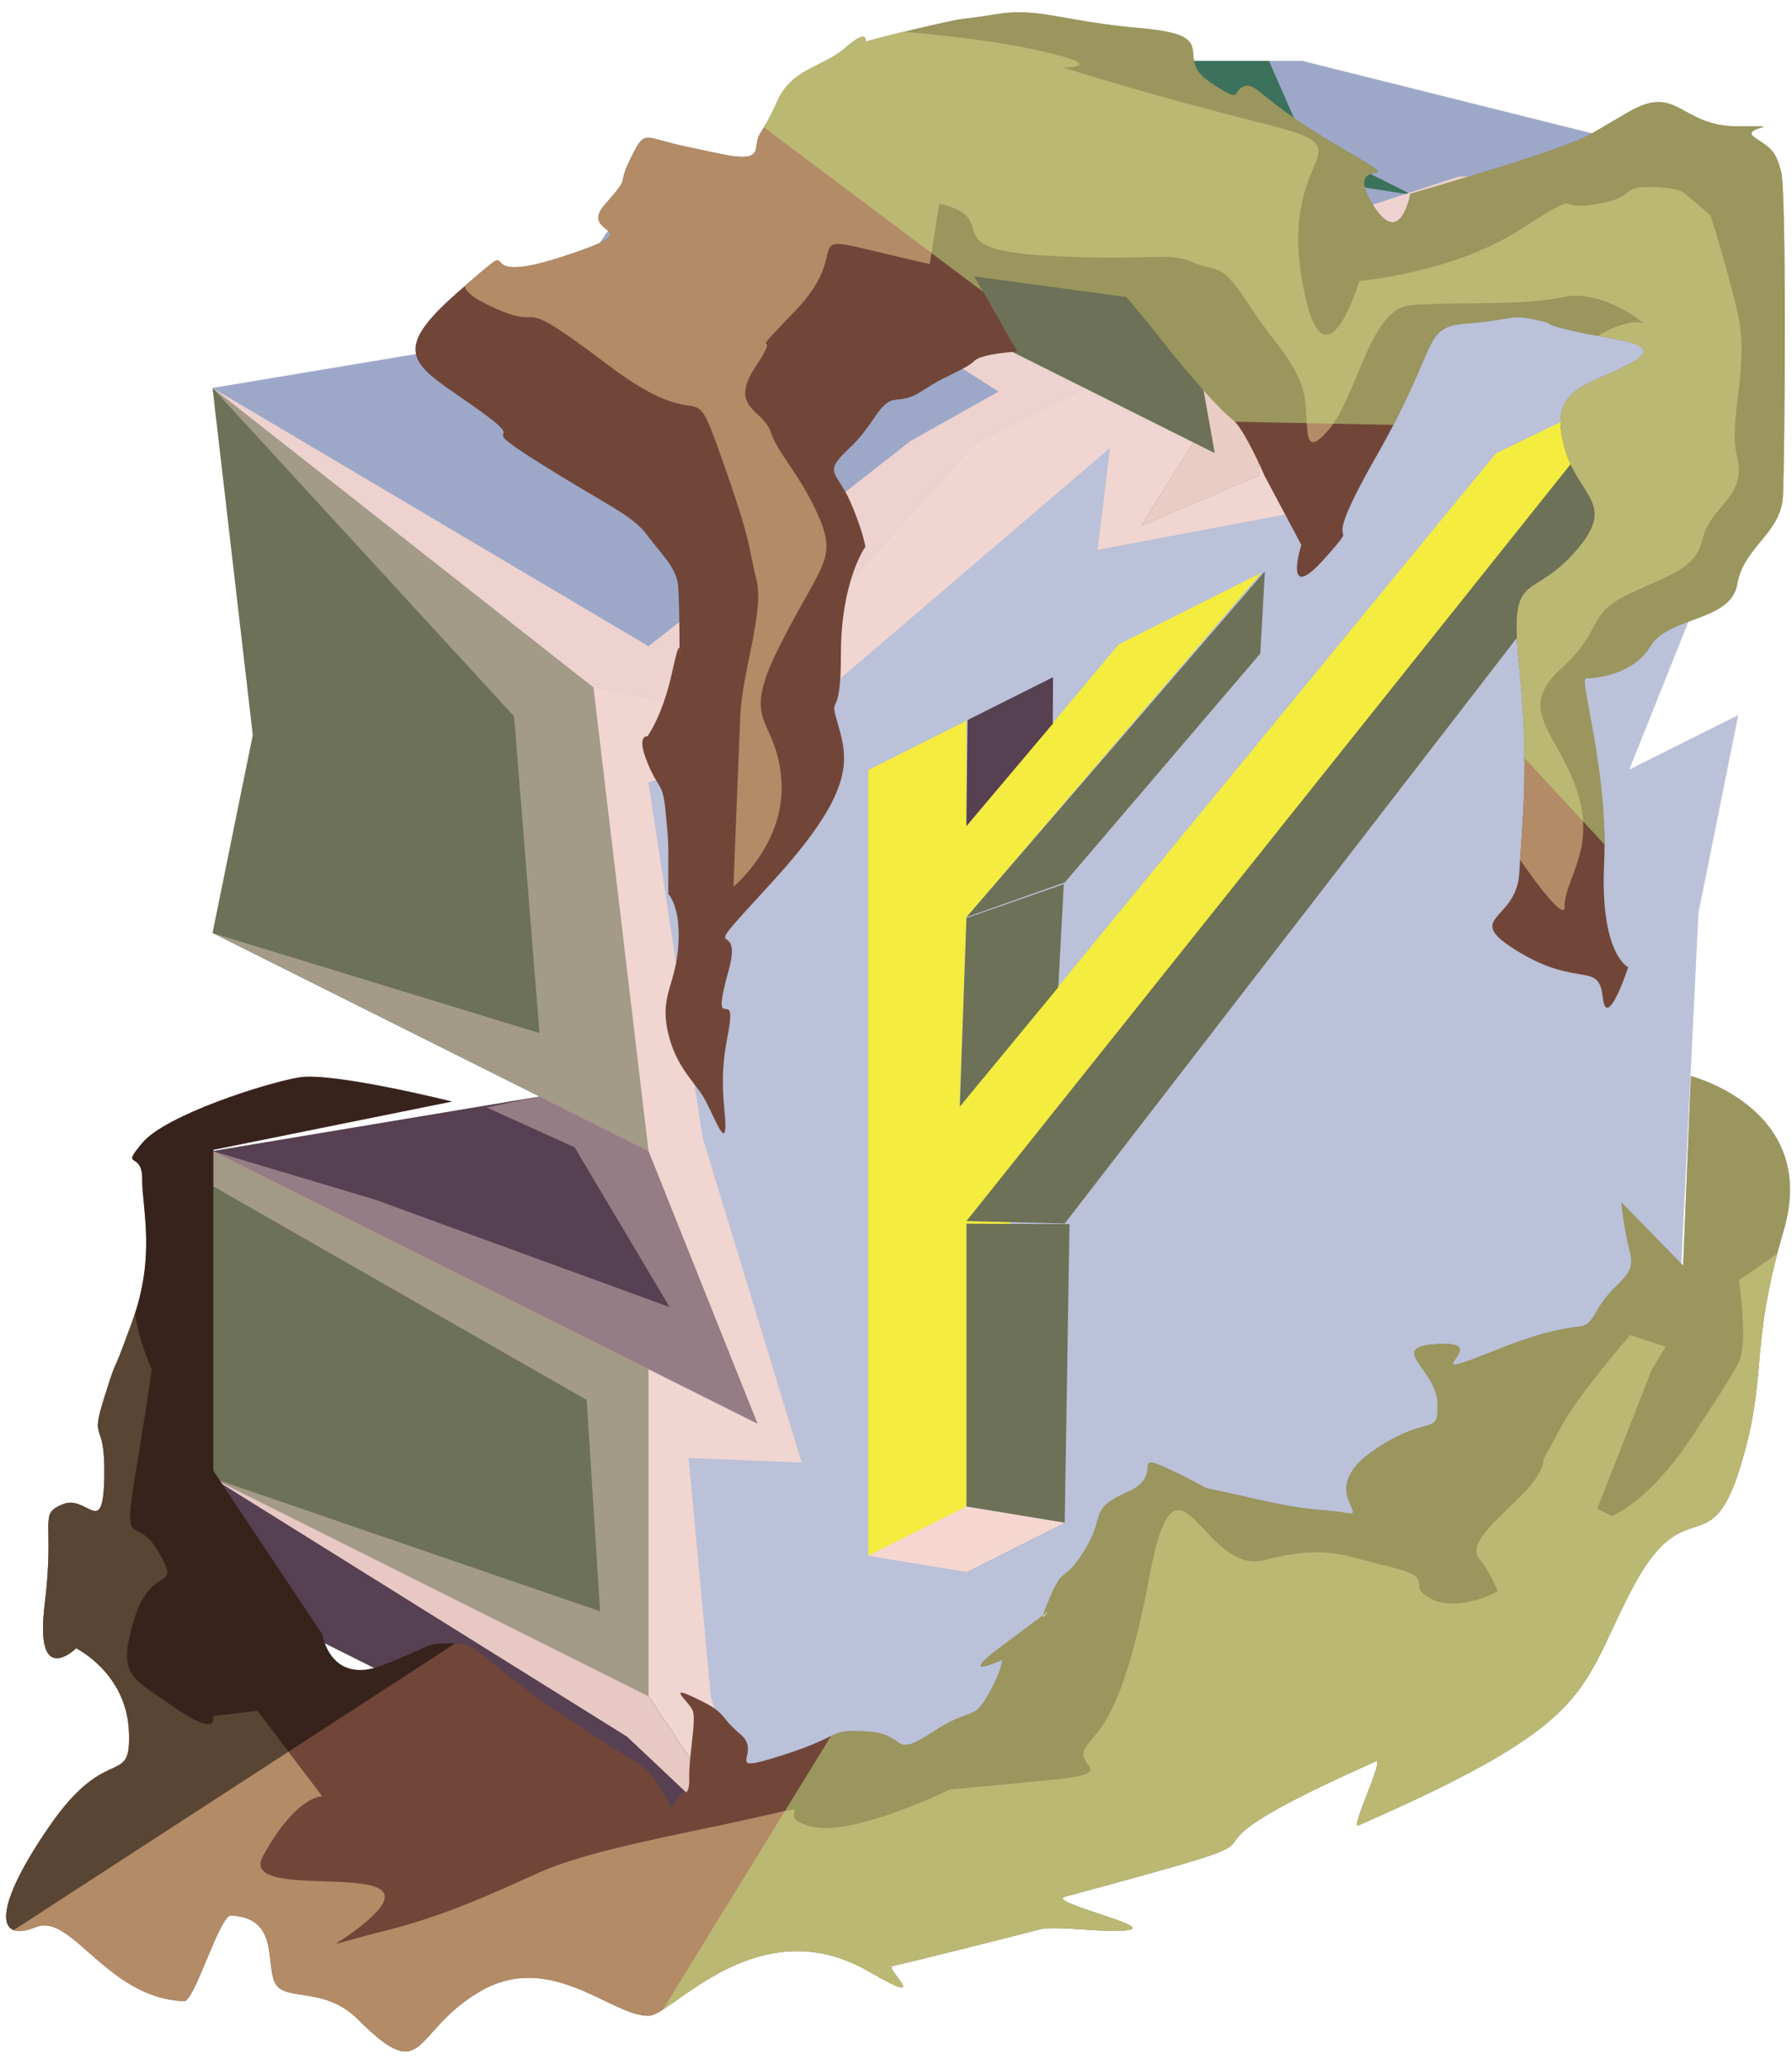 <?xml version="1.0" encoding="UTF-8" standalone="no"?><!DOCTYPE svg PUBLIC "-//W3C//DTD SVG 1.1//EN" "http://www.w3.org/Graphics/SVG/1.1/DTD/svg11.dtd"><svg width="100%" height="100%" viewBox="0 0 84 97" version="1.1" xmlns="http://www.w3.org/2000/svg" xmlns:xlink="http://www.w3.org/1999/xlink" xml:space="preserve" xmlns:serif="http://www.serif.com/" style="fill-rule:evenodd;clip-rule:evenodd;stroke-linejoin:round;stroke-miterlimit:1.414;"><g id="F_Runestone_mossy_2"><g id="F_Runestone_grass_runes_2"><g id="F_Runestone_runes_2"><g><g><path d="M61.047,2.854l20.435,5.109l-20.435,5.108l-20.434,-10.217l20.434,0Z" style="fill:#9da8c9;"/><clipPath id="_clip1"><path d="M61.047,2.854l20.435,5.109l-20.435,5.108l-20.434,-10.217l20.434,0Z"/></clipPath><g clip-path="url(#_clip1)"><path d="M81.555,73.002l-8.122,-11.264l8.122,-14.278l-8.689,5.872l-1.528,-10.981l-5.108,-2.554l1.599,5.908l0.901,8.167l-7.609,3.805l-1.669,-4.274l-3.439,5.297l0,6.64l8.106,-1.056l7.219,6.731l-10.217,12.204l-15.325,-2.554l-10.217,-5.108l-1.553,5.884l1.553,-0.776l7.89,3.945l-38.542,1.164l0,-20.434l18.659,5.996l-18.659,-16.214l0,-15.325l7.232,8.724l10.172,-7.209l-14.219,-18.433l9.123,-17.797l3.018,13.211l5.109,6.178l10.217,-3.292l0,-6.925l-2.676,6.447l-7.541,-1.338l10.217,-11.653l6.839,-10.47l13.595,10.277l10.217,1.629l-5.109,-2.555l-3.673,-8.38l24.107,5.843l-5.108,10.2l3.652,3.283l-6.602,15.676l11.808,-2.954l3.085,-40.685l-80.272,5.841l-16.808,107.385l98.739,-15.334l-8.494,-14.464Z" style="fill:#135c2e;fill-opacity:0.7;"/><path d="M81.482,7.963l-18.482,6.9l-1.279,3.654l-0.674,5.442l-9.595,1.807l0.58,-4.774l-16.527,14.129l-5.109,1.548l2.54,16.645l4.645,15.226l-5.302,-0.216l1.044,11.183l2.182,7.638l-6.118,-5.767l-19.425,-12.113l18.167,6.242l-0.629,-9.902l-17.538,-10.033l0,-1.632l7.619,2.277l13.806,5.033l-4.451,-7.484l-4.129,-1.871l2.481,-0.51l-15.326,-7.662l15.326,4.688l-1.191,-14.839l-14.135,-15.392l20.434,12.102l12.282,-9.613l4.129,-2.322l-16.411,-10.384l26.547,13.273l-1.004,-5.61l0.61,-2.118l-15.936,-10.654l20.434,7.815l7.308,-2.387l13.127,-0.319Z" style="fill:#f6d7d0;fill-opacity:0.9;"/></g><path d="M30.396,7.963l-5.108,7.663l-15.326,2.554l17.853,14.035l6.389,1.254l11.518,-12.735l5.108,-2.554l-20.434,-10.217" style="fill:#9da8c9;"/><clipPath id="_clip2"><path d="M30.396,7.963l-5.108,7.663l-15.326,2.554l17.853,14.035l6.389,1.254l11.518,-12.735l5.108,-2.554l-20.434,-10.217"/></clipPath><g clip-path="url(#_clip2)"><path d="M81.482,7.963l-18.482,6.9l-1.279,3.654l-0.674,5.442l-9.595,1.807l0.58,-4.774l-16.527,14.129l-5.109,1.548l2.54,16.645l4.645,15.226l-5.302,-0.216l1.044,11.183l2.182,7.638l-6.118,-5.767l-19.425,-12.113l18.167,6.242l-0.629,-9.902l-17.538,-10.033l0,-1.632l7.619,2.277l13.806,5.033l-4.451,-7.484l-4.129,-1.871l2.481,-0.51l-15.326,-7.662l15.326,4.688l-1.191,-14.839l-14.135,-15.392l20.434,12.102l12.282,-9.613l4.129,-2.322l-16.411,-10.384l26.547,13.273l-1.004,-5.61l0.61,-2.118l-15.936,-10.654l20.434,7.815l7.308,-2.387l13.127,-0.319Z" style="fill:#f6d7d0;fill-opacity:0.9;"/></g><path d="M81.482,7.963l-20.435,5.108l-5.108,7.663l-5.109,-2.554l-5.108,2.554l-11.468,12.687l-6.441,-1.207l2.583,21.726l5.109,12.771l-5.109,-2.554l0,15.325l5.109,7.663l15.325,-7.663l0,-5.108l5.109,-2.555l5.108,2.555l17.456,-8.728l1.11,-22.858l1.869,-9.282l-5.109,2.554l5.109,-12.772l0,-15.325Z" style="fill:#bac1d8;"/><clipPath id="_clip3"><path d="M81.482,7.963l-20.435,5.108l-5.108,7.663l-5.109,-2.554l-5.108,2.554l-11.468,12.687l-6.441,-1.207l2.583,21.726l5.109,12.771l-5.109,-2.554l0,15.325l5.109,7.663l15.325,-7.663l0,-5.108l5.109,-2.555l5.108,2.555l17.456,-8.728l1.11,-22.858l1.869,-9.282l-5.109,2.554l5.109,-12.772l0,-15.325Z"/></clipPath><g clip-path="url(#_clip3)"><path d="M81.482,7.963l-18.482,6.9l-1.279,3.654l-0.674,5.442l-9.595,1.807l0.58,-4.774l-16.527,14.129l-5.109,1.548l2.54,16.645l4.645,15.226l-5.302,-0.216l1.044,11.183l2.182,7.638l-6.118,-5.767l-19.425,-12.113l18.167,6.242l-0.629,-9.902l-17.538,-10.033l0,-1.632l7.619,2.277l13.806,5.033l-4.451,-7.484l-4.129,-1.871l2.481,-0.51l-15.326,-7.662l15.326,4.688l-1.191,-14.839l-14.135,-15.392l20.434,12.102l12.282,-9.613l4.129,-2.322l-16.411,-10.384l26.547,13.273l-1.004,-5.61l0.61,-2.118l-15.936,-10.654l20.434,7.815l7.308,-2.387l13.127,-0.319Z" style="fill:#f6d7d0;fill-opacity:0.9;"/></g><path d="M9.962,18.18l17.853,14.035l2.581,21.725l-20.434,-10.217l1.887,-9.274l-1.887,-16.269Z" style="fill:#6c7157;"/><clipPath id="_clip4"><path d="M9.962,18.18l17.853,14.035l2.581,21.725l-20.434,-10.217l1.887,-9.274l-1.887,-16.269Z"/></clipPath><g clip-path="url(#_clip4)"><path d="M81.482,7.963l-18.482,6.9l-1.279,3.654l-0.674,5.442l-9.595,1.807l0.58,-4.774l-16.527,14.129l-5.109,1.548l2.54,16.645l4.645,15.226l-5.302,-0.216l1.044,11.183l2.182,7.638l-6.118,-5.767l-19.425,-12.113l18.167,6.242l-0.629,-9.902l-17.538,-10.033l0,-1.632l7.619,2.277l13.806,5.033l-4.451,-7.484l-4.129,-1.871l2.481,-0.51l-15.326,-7.662l15.326,4.688l-1.191,-14.839l-14.135,-15.392l20.434,12.102l12.282,-9.613l4.129,-2.322l-16.411,-10.384l26.547,13.273l-1.004,-5.61l0.61,-2.118l-15.936,-10.654l20.434,7.815l7.308,-2.387l13.127,-0.319Z" style="fill:#f6d7d0;fill-opacity:0.4;"/></g><path d="M35.505,87.145l-20.434,-10.217l-5.109,-7.663l0,-15.325l20.434,10.217l0,15.325l5.109,7.663Z" style="fill:#6c7157;"/><clipPath id="_clip5"><path d="M35.505,87.145l-20.434,-10.217l-5.109,-7.663l0,-15.325l20.434,10.217l0,15.325l5.109,7.663Z"/></clipPath><g clip-path="url(#_clip5)"><path d="M81.482,7.963l-18.482,6.9l-1.279,3.654l-0.674,5.442l-9.595,1.807l0.58,-4.774l-16.527,14.129l-5.109,1.548l2.54,16.645l4.645,15.226l-5.302,-0.216l1.044,11.183l2.182,7.638l-6.118,-5.767l-19.425,-12.113l18.167,6.242l-0.629,-9.902l-17.538,-10.033l0,-1.632l7.619,2.277l13.806,5.033l-4.451,-7.484l-4.129,-1.871l2.481,-0.51l-15.326,-7.662l15.326,4.688l-1.191,-14.839l-14.135,-15.392l20.434,12.102l12.282,-9.613l4.129,-2.322l-16.411,-10.384l26.547,13.273l-1.004,-5.61l0.61,-2.118l-15.936,-10.654l20.434,7.815l7.308,-2.387l13.127,-0.319Z" style="fill:#f6d7d0;fill-opacity:0.4;"/></g><path d="M9.962,43.723l15.326,7.662l-15.326,2.555l25.543,12.771l-5.109,-12.771l-20.434,-10.217Z" style="fill:#574052;"/><clipPath id="_clip6"><path d="M9.962,43.723l15.326,7.662l-15.326,2.555l25.543,12.771l-5.109,-12.771l-20.434,-10.217Z"/></clipPath><g clip-path="url(#_clip6)"><path d="M81.482,7.963l-18.482,6.9l-1.279,3.654l-0.674,5.442l-9.595,1.807l0.58,-4.774l-16.527,14.129l-5.109,1.548l2.54,16.645l4.645,15.226l-5.302,-0.216l1.044,11.183l2.182,7.638l-6.118,-5.767l-19.425,-12.113l18.167,6.242l-0.629,-9.902l-17.538,-10.033l0,-1.632l7.619,2.277l13.806,5.033l-4.451,-7.484l-4.129,-1.871l2.481,-0.51l-15.326,-7.662l15.326,4.688l-1.191,-14.839l-14.135,-15.392l20.434,12.102l12.282,-9.613l4.129,-2.322l-16.411,-10.384l26.547,13.273l-1.004,-5.61l0.61,-2.118l-15.936,-10.654l20.434,7.815l7.308,-2.387l13.127,-0.319Z" style="fill:#f6d7d0;fill-opacity:0.4;"/></g><path d="M9.962,69.265l20.434,10.217l5.109,7.663l-20.434,-10.217l-5.109,-7.663Z" style="fill:#574052;"/><clipPath id="_clip7"><path d="M9.962,69.265l20.434,10.217l5.109,7.663l-20.434,-10.217l-5.109,-7.663Z"/></clipPath><g clip-path="url(#_clip7)"><path d="M81.482,7.963l-18.482,6.9l-1.279,3.654l-0.674,5.442l-9.595,1.807l0.58,-4.774l-16.527,14.129l-5.109,1.548l2.54,16.645l4.645,15.226l-5.302,-0.216l1.044,11.183l2.182,7.638l-6.118,-5.767l-19.425,-12.113l18.167,6.242l-0.629,-9.902l-17.538,-10.033l0,-1.632l7.619,2.277l13.806,5.033l-4.451,-7.484l-4.129,-1.871l2.481,-0.51l-15.326,-7.662l15.326,4.688l-1.191,-14.839l-14.135,-15.392l20.434,12.102l12.282,-9.613l4.129,-2.322l-16.411,-10.384l26.547,13.273l-1.004,-5.61l0.61,-2.118l-15.936,-10.654l20.434,7.815l7.308,-2.387l13.127,-0.319Z" style="fill:#f6d7d0;fill-opacity:0.9;"/></g><path d="M40.613,2.854l-5.108,7.663l20.434,10.217l-2.438,3.89l5.526,-2.346l-0.435,-5.326l2.455,-3.881l-20.434,-10.217Z" style="fill:#6c7157;"/><clipPath id="_clip8"><path d="M40.613,2.854l-5.108,7.663l20.434,10.217l-2.438,3.89l5.526,-2.346l-0.435,-5.326l2.455,-3.881l-20.434,-10.217Z"/></clipPath><g clip-path="url(#_clip8)"><path d="M81.482,7.963l-18.482,6.9l-1.279,3.654l-0.674,5.442l-9.595,1.807l0.58,-4.774l-16.527,14.129l-5.109,1.548l2.54,16.645l4.645,15.226l-5.302,-0.216l1.044,11.183l2.182,7.638l-6.118,-5.767l-19.425,-12.113l18.167,6.242l-0.629,-9.902l-17.538,-10.033l0,-1.632l7.619,2.277l13.806,5.033l-4.451,-7.484l-4.129,-1.871l2.481,-0.51l-15.326,-7.662l15.326,4.688l-1.191,-14.839l-14.135,-15.392l20.434,12.102l12.282,-9.613l4.129,-2.322l-16.411,-10.384l26.547,13.273l-1.004,-5.61l0.61,-2.118l-15.936,-10.654l20.434,7.815l7.308,-2.387l13.127,-0.319Z" style="fill:#f6d7d0;fill-opacity:0.9;"/></g><g><path d="M40.697,36.085l0,36.821l4.606,-2.31l0.502,-11.192l30.652,-41.23l-6.338,3.075l-25.142,30.617l0.326,-8.886l13.817,-16.134l-6.672,3.346l-7.145,8.513l0,-4.93l-4.606,2.31Z" style="fill:#f4ec3e;"/><path d="M40.697,72.906l4.606,0.758l4.605,-2.309l-4.605,-0.759l-4.606,2.31Z" style="fill:#f6d7d0;"/><path d="M49.908,71.355l0.224,-13.993l-4.829,-0.018l0,13.252l4.605,0.759Z" style="fill:#6c7157;"/><path d="M45.303,57.222l31.154,-39.021l0,4.759l-26.549,34.376l-4.605,-0.114Z" style="fill:#6c7157;"/><path d="M49.917,41.347l9.16,-10.723l0.214,-3.853l-13.988,16.209l4.614,-1.633Z" style="fill:#6c7157;"/><path d="M45.355,33.744l-0.056,4.972l4.05,-4.8l0.013,-2.182l-4.007,2.01Z" style="fill:#574052;"/><path d="M45.303,43.023l4.562,-1.591l-0.258,4.834l-4.615,5.592l0.311,-8.835Z" style="fill:#6c7157;"/></g></g></g></g><path d="M79.261,50.427c0,0 6.024,1.537 4.352,7.225c-1.672,5.688 -0.692,6.842 -2.096,11.265c-1.404,4.423 -2.576,0.767 -5.108,5.714c-2.446,4.776 -1.718,6.082 -12.734,10.908c-0.391,0.171 1.248,-3.193 0.821,-3.003c-0.898,0.399 -1.669,0.754 -2.331,1.07c-8.523,4.067 0.853,1.734 -12.241,5.274c-0.883,0.239 3.879,1.316 3.076,1.538c-0.804,0.222 -3.477,-0.207 -4.251,-0.008c-2.58,0.663 -4.885,1.237 -6.92,1.727c-0.37,0.089 1.938,2.016 -1.082,0.259c-5.19,-3.018 -9.236,2.024 -10.315,2.064c-1.717,0.063 -4.565,-3.054 -7.872,-1.173c-3.307,1.881 -2.554,4.569 -5.78,1.343c-1.544,-1.543 -3.353,-0.852 -3.846,-1.639c-0.537,-0.857 0.226,-3.128 -2.108,-3.226c-0.532,-0.022 -1.709,4.029 -2.194,4.012c-3.598,-0.129 -5.277,-4.16 -6.946,-3.474c-1.895,0.779 -2.04,-0.866 0.667,-4.775c2.707,-3.908 3.812,-1.698 3.689,-4.416c-0.122,-2.718 -2.473,-3.872 -2.473,-3.872c0,0 -1.965,1.936 -1.474,-2.057c0.492,-3.993 -0.318,-4.202 0.84,-4.689c1.157,-0.487 1.891,1.663 1.954,-1.24c0.063,-2.903 -0.708,-1.505 0,-3.763c0.708,-2.258 0.202,-0.492 1.315,-3.579c1.114,-3.088 0.451,-5.273 0.46,-6.654c0.009,-1.38 -1.067,-0.412 0.009,-1.703c1.075,-1.29 5.753,-2.798 7.339,-3.065c1.585,-0.268 7.177,1.13 7.177,1.13l-11.191,2.263l0,15.034l5.108,7.663c0,0 0.364,2.441 2.875,1.437c2.512,-1.004 1.961,-1.004 3.007,-1.004c1.046,0 0.881,-0.055 2.808,1.487c1.927,1.541 3.276,2.314 3.276,2.314c0,0 1.569,1.099 2.67,1.705c1.101,0.605 1.716,2.237 1.716,2.237l0.486,-0.751c0,0 0.4,0.25 0.365,-0.701c-0.035,-0.951 0.35,-2.712 0.158,-3.153c-0.193,-0.44 -1.294,-1.266 0.192,-0.55c1.487,0.715 0.969,0.76 2.054,1.673c1.085,0.914 -1.019,1.928 1.96,0.98c2.978,-0.947 2.056,-1.222 3.976,-1.112c1.92,0.11 1.094,1.321 3.021,0.055c1.927,-1.266 1.927,-0.495 2.643,-1.761c0.715,-1.267 0.66,-1.652 0.66,-1.652c0,0 -2.242,1.017 -0.047,-0.62l2.194,-1.637c0,0 -0.568,0.899 0.101,-0.679c0.67,-1.578 0.638,-0.587 1.645,-2.239c1.007,-1.652 0.123,-1.864 1.996,-2.694c1.874,-0.829 -0.108,-2.041 2.204,-0.94c2.312,1.101 0.378,0.481 3.492,1.204c3.115,0.723 3.39,0.503 4.546,0.723c1.156,0.22 -1.376,-1.101 1.266,-2.918c2.643,-1.816 3.065,-0.587 3.019,-2.22c-0.046,-1.633 -2.523,-2.679 0.119,-2.789c2.643,-0.111 -1.705,2.033 2.671,0.273c4.376,-1.76 3.881,-0.439 4.706,-1.87c0.826,-1.431 1.836,-1.486 1.524,-2.698c-0.312,-1.211 -0.405,-2.332 -0.405,-2.332l2.892,2.961l0.365,-8.882Z" style="fill:#714639;"/><clipPath id="_clip9"><path d="M79.261,50.427c0,0 6.024,1.537 4.352,7.225c-1.672,5.688 -0.692,6.842 -2.096,11.265c-1.404,4.423 -2.576,0.767 -5.108,5.714c-2.446,4.776 -1.718,6.082 -12.734,10.908c-0.391,0.171 1.248,-3.193 0.821,-3.003c-0.898,0.399 -1.669,0.754 -2.331,1.07c-8.523,4.067 0.853,1.734 -12.241,5.274c-0.883,0.239 3.879,1.316 3.076,1.538c-0.804,0.222 -3.477,-0.207 -4.251,-0.008c-2.58,0.663 -4.885,1.237 -6.92,1.727c-0.37,0.089 1.938,2.016 -1.082,0.259c-5.19,-3.018 -9.236,2.024 -10.315,2.064c-1.717,0.063 -4.565,-3.054 -7.872,-1.173c-3.307,1.881 -2.554,4.569 -5.78,1.343c-1.544,-1.543 -3.353,-0.852 -3.846,-1.639c-0.537,-0.857 0.226,-3.128 -2.108,-3.226c-0.532,-0.022 -1.709,4.029 -2.194,4.012c-3.598,-0.129 -5.277,-4.16 -6.946,-3.474c-1.895,0.779 -2.04,-0.866 0.667,-4.775c2.707,-3.908 3.812,-1.698 3.689,-4.416c-0.122,-2.718 -2.473,-3.872 -2.473,-3.872c0,0 -1.965,1.936 -1.474,-2.057c0.492,-3.993 -0.318,-4.202 0.84,-4.689c1.157,-0.487 1.891,1.663 1.954,-1.24c0.063,-2.903 -0.708,-1.505 0,-3.763c0.708,-2.258 0.202,-0.492 1.315,-3.579c1.114,-3.088 0.451,-5.273 0.46,-6.654c0.009,-1.38 -1.067,-0.412 0.009,-1.703c1.075,-1.29 5.753,-2.798 7.339,-3.065c1.585,-0.268 7.177,1.13 7.177,1.13l-11.191,2.263l0,15.034l5.108,7.663c0,0 0.364,2.441 2.875,1.437c2.512,-1.004 1.961,-1.004 3.007,-1.004c1.046,0 0.881,-0.055 2.808,1.487c1.927,1.541 3.276,2.314 3.276,2.314c0,0 1.569,1.099 2.67,1.705c1.101,0.605 1.716,2.237 1.716,2.237l0.486,-0.751c0,0 0.4,0.25 0.365,-0.701c-0.035,-0.951 0.35,-2.712 0.158,-3.153c-0.193,-0.44 -1.294,-1.266 0.192,-0.55c1.487,0.715 0.969,0.76 2.054,1.673c1.085,0.914 -1.019,1.928 1.96,0.98c2.978,-0.947 2.056,-1.222 3.976,-1.112c1.92,0.11 1.094,1.321 3.021,0.055c1.927,-1.266 1.927,-0.495 2.643,-1.761c0.715,-1.267 0.66,-1.652 0.66,-1.652c0,0 -2.242,1.017 -0.047,-0.62l2.194,-1.637c0,0 -0.568,0.899 0.101,-0.679c0.67,-1.578 0.638,-0.587 1.645,-2.239c1.007,-1.652 0.123,-1.864 1.996,-2.694c1.874,-0.829 -0.108,-2.041 2.204,-0.94c2.312,1.101 0.378,0.481 3.492,1.204c3.115,0.723 3.39,0.503 4.546,0.723c1.156,0.22 -1.376,-1.101 1.266,-2.918c2.643,-1.816 3.065,-0.587 3.019,-2.22c-0.046,-1.633 -2.523,-2.679 0.119,-2.789c2.643,-0.111 -1.705,2.033 2.671,0.273c4.376,-1.76 3.881,-0.439 4.706,-1.87c0.826,-1.431 1.836,-1.486 1.524,-2.698c-0.312,-1.211 -0.405,-2.332 -0.405,-2.332l2.892,2.961l0.365,-8.882Z"/></clipPath><g clip-path="url(#_clip9)"><path d="M85.811,38.435l18.329,50.033l-68.039,22.174l-11.592,-5.796l28.829,-46.888l32.473,-19.523" style="fill:#c4e783;fill-opacity:0.5;"/><path d="M87.86,54.179l-4.555,4.581l-1.788,1.226c0,0 0.432,2.914 0,3.822c-0.431,0.909 -2.455,3.881 -2.455,3.881c0,0 -0.557,0.899 -1.632,1.974c-1.075,1.076 -1.874,1.382 -1.874,1.382l-0.688,-0.344l2.562,-6.522l0.645,-1.075l-1.666,-0.537c0,0 -2.42,2.795 -3.173,4.193c-0.752,1.398 -0.901,1.639 -0.901,1.639c0,0 0.147,0.512 -1.035,1.694c-1.182,1.183 -2.521,2.249 -1.959,2.953c0.562,0.703 0.866,1.526 0.866,1.526c0,0 -1.809,1.005 -3.1,0.36c-1.29,-0.645 0.323,-0.968 -1.935,-1.505c-2.258,-0.538 -3.018,-1.062 -5.918,-0.316c-2.899,0.746 -4.082,-6.136 -5.372,0.746c-1.291,6.881 -2.483,7.204 -3.016,8.064c-0.533,0.86 1.737,1.159 -1.656,1.494c-3.393,0.334 -4.683,0.442 -4.683,0.442c0,0 -4.619,2.267 -6.557,1.725c-1.938,-0.543 0.842,-1.188 -2.43,-0.435c-3.271,0.753 -7.807,1.505 -10.217,2.581c-2.409,1.075 -4.448,2.051 -7.461,2.799c-3.012,0.749 -2.275,0.84 -0.785,-0.397c4.038,-3.353 -6.058,-0.789 -4.748,-3.159c1.582,-2.863 2.777,-2.792 2.777,-2.792l-3.037,-4.009l-2.071,0.246c0,0 0.273,1.057 -1.793,-0.386c-2.065,-1.442 -2.731,-1.484 -1.914,-4.151c0.817,-2.667 2.246,-1.226 1.155,-3.129c-1.091,-1.904 -1.736,0.139 -1.091,-3.732c0.645,-3.871 0.753,-4.839 0.753,-4.839c0,0 -1.077,-2.476 -0.754,-3.657c0.324,-1.181 0.431,-2.149 0.431,-2.149l-4.542,1.558l2.646,-6.074l0,-0.86c0,0 -6.598,-2.903 -7.566,0.752c-0.968,3.656 -3.216,4.066 -1.231,13.323c1.984,9.258 2.572,10.124 1.31,15.981c-1.262,5.857 -3.842,9.621 -0.832,10.911c3.011,1.29 0.323,2.258 11.721,2.903c11.397,0.645 59.586,-4.119 59.586,-4.119l22.994,-25.343l-3.011,-13.226" style="fill:#b38b66;"/><clipPath id="_clip10"><path d="M87.86,54.179l-4.555,4.581l-1.788,1.226c0,0 0.432,2.914 0,3.822c-0.431,0.909 -2.455,3.881 -2.455,3.881c0,0 -0.557,0.899 -1.632,1.974c-1.075,1.076 -1.874,1.382 -1.874,1.382l-0.688,-0.344l2.562,-6.522l0.645,-1.075l-1.666,-0.537c0,0 -2.42,2.795 -3.173,4.193c-0.752,1.398 -0.901,1.639 -0.901,1.639c0,0 0.147,0.512 -1.035,1.694c-1.182,1.183 -2.521,2.249 -1.959,2.953c0.562,0.703 0.866,1.526 0.866,1.526c0,0 -1.809,1.005 -3.1,0.36c-1.29,-0.645 0.323,-0.968 -1.935,-1.505c-2.258,-0.538 -3.018,-1.062 -5.918,-0.316c-2.899,0.746 -4.082,-6.136 -5.372,0.746c-1.291,6.881 -2.483,7.204 -3.016,8.064c-0.533,0.86 1.737,1.159 -1.656,1.494c-3.393,0.334 -4.683,0.442 -4.683,0.442c0,0 -4.619,2.267 -6.557,1.725c-1.938,-0.543 0.842,-1.188 -2.43,-0.435c-3.271,0.753 -7.807,1.505 -10.217,2.581c-2.409,1.075 -4.448,2.051 -7.461,2.799c-3.012,0.749 -2.275,0.84 -0.785,-0.397c4.038,-3.353 -6.058,-0.789 -4.748,-3.159c1.582,-2.863 2.777,-2.792 2.777,-2.792l-3.037,-4.009l-2.071,0.246c0,0 0.273,1.057 -1.793,-0.386c-2.065,-1.442 -2.731,-1.484 -1.914,-4.151c0.817,-2.667 2.246,-1.226 1.155,-3.129c-1.091,-1.904 -1.736,0.139 -1.091,-3.732c0.645,-3.871 0.753,-4.839 0.753,-4.839c0,0 -1.077,-2.476 -0.754,-3.657c0.324,-1.181 0.431,-2.149 0.431,-2.149l-4.542,1.558l2.646,-6.074l0,-0.86c0,0 -6.598,-2.903 -7.566,0.752c-0.968,3.656 -3.216,4.066 -1.231,13.323c1.984,9.258 2.572,10.124 1.31,15.981c-1.262,5.857 -3.842,9.621 -0.832,10.911c3.011,1.29 0.323,2.258 11.721,2.903c11.397,0.645 59.586,-4.119 59.586,-4.119l22.994,-25.343l-3.011,-13.226"/></clipPath><g clip-path="url(#_clip10)"><path d="M85.811,38.435l18.329,50.033l-68.039,22.174l-11.592,-5.796l28.829,-46.888l32.473,-19.523" style="fill:#c4e783;fill-opacity:0.5;"/></g><path d="M29.617,71.641l-34.27,22.243l-1.489,-52.229l38.658,5.892l-2.899,24.094" style="fill-opacity:0.5;"/></g></g><path d="M76.324,45.325c0,0 -1.332,-0.603 -1.13,-4.876c0.201,-4.272 -1.198,-8.653 -0.85,-8.662c0.347,-0.009 2.186,-0.114 3.026,-1.513c0.84,-1.398 3.766,-1.134 4.062,-2.894c0.296,-1.759 2.055,-2.375 2.143,-4.134c0.088,-1.759 0.176,-14.25 -0.088,-15.217c-0.264,-0.968 -0.439,-1.056 -1.231,-1.583c-0.792,-0.528 1.871,-0.528 -0.824,-0.528c-2.695,0 -2.772,-2.03 -5.108,-0.663c-2.337,1.366 -1.88,1.137 -3.472,1.735c-1.591,0.599 -6.745,2.094 -6.745,2.094c0,0 -0.482,2.739 -1.842,0.358c-1.361,-2.381 2.345,-0.334 -1.443,-2.545c-3.788,-2.211 -3.905,-3.06 -4.506,-2.855c-0.601,0.204 0.014,0.908 -1.657,-0.235c-1.671,-1.144 0.687,-2.145 -3.131,-2.48c-3.818,-0.335 -4.809,-0.992 -6.82,-0.663c-2.012,0.328 -1.084,0.072 -3.175,0.552c-2.091,0.48 -2.969,0.743 -2.969,0.743c0,0 0.163,-0.68 -0.931,0.276c-1.094,0.956 -2.506,0.947 -3.207,2.535c-0.702,1.588 -0.887,1.324 -0.971,2.115c-0.083,0.792 -1.143,0.431 -3.252,-0.004c-2.108,-0.435 -1.937,-0.866 -2.638,0.537c-0.702,1.402 0.09,0.699 -1.23,2.194c-1.319,1.495 2.551,0.968 -2.111,2.463c-4.662,1.495 -1.194,-1.482 -4.687,1.546c-3.493,3.028 -2.089,3.474 0.771,5.494c2.861,2.02 -0.431,0.437 2.93,2.548c3.361,2.111 4.394,2.463 5.109,3.43c0.715,0.968 1.383,1.512 1.445,2.428c0.062,0.915 0.062,3.202 0.062,3.202c0,0 0.088,-1.232 -0.352,0.792c-0.44,2.023 -1.155,2.99 -1.155,2.99c0,0 -0.539,-0.088 0,1.232c0.539,1.319 0.725,0.9 0.852,2.297c0.127,1.397 0.127,1.221 0.127,2.189c0,0.967 0,1.671 0,1.671c0,0 0.591,0.578 0.471,2.4c-0.119,1.822 -0.837,2.322 -0.522,3.919c0.315,1.598 1.107,2.301 1.634,3.093c0.528,0.792 1.293,3.202 1.043,0.677c-0.251,-2.524 0.277,-3.492 0.277,-4.371c0,-0.88 -0.852,0.647 -0.074,-2.139c0.778,-2.787 -1.863,0.119 2.008,-4.105c3.871,-4.224 3.618,-5.699 3.129,-7.38c-0.489,-1.682 0.127,0.077 0.127,-3.353c0,-3.431 1.145,-5.014 1.145,-5.014c0,0 -0.108,-0.74 -0.715,-2.129c-0.606,-1.389 -1.31,-1.301 -0.079,-2.445c1.232,-1.143 1.433,-2.249 2.212,-2.312c0.779,-0.063 0.955,-0.239 1.659,-0.679c0.703,-0.439 1.688,-0.791 2.032,-1.143c0.343,-0.352 2.012,-0.435 2.012,-0.435l-2.012,-3.523l7.116,0.967c0,0 0.703,0.791 1.803,2.199c1.099,1.408 2.6,3.089 3.169,3.524c0.569,0.435 1.499,2.621 1.499,2.621l1.738,3.267c0,0 -0.908,2.903 1.115,0.616c2.023,-2.287 -0.641,0.566 2.406,-4.775c3.047,-5.341 2.08,-6.044 4.279,-6.22c2.199,-0.176 1.935,-0.44 3.166,-0.176c1.232,0.264 -0.088,0.088 1.76,0.528c1.847,0.439 4.672,0.527 2.6,1.583c-2.073,1.055 -3.656,1.143 -3.04,3.694c0.616,2.551 2.639,2.727 0.528,5.102c-2.112,2.375 -3.082,0.704 -2.597,5.366c0.485,4.662 0.131,7.388 0,9.675c-0.13,2.287 -2.772,2.024 0,3.695c2.772,1.671 3.73,0.419 3.911,2.101c0.181,1.681 1.198,-1.397 1.198,-1.397Z" style="fill:#714639;"/><clipPath id="_clip11"><path d="M76.324,45.325c0,0 -1.332,-0.603 -1.13,-4.876c0.201,-4.272 -1.198,-8.653 -0.85,-8.662c0.347,-0.009 2.186,-0.114 3.026,-1.513c0.84,-1.398 3.766,-1.134 4.062,-2.894c0.296,-1.759 2.055,-2.375 2.143,-4.134c0.088,-1.759 0.176,-14.25 -0.088,-15.217c-0.264,-0.968 -0.439,-1.056 -1.231,-1.583c-0.792,-0.528 1.871,-0.528 -0.824,-0.528c-2.695,0 -2.772,-2.03 -5.108,-0.663c-2.337,1.366 -1.88,1.137 -3.472,1.735c-1.591,0.599 -6.745,2.094 -6.745,2.094c0,0 -0.482,2.739 -1.842,0.358c-1.361,-2.381 2.345,-0.334 -1.443,-2.545c-3.788,-2.211 -3.905,-3.06 -4.506,-2.855c-0.601,0.204 0.014,0.908 -1.657,-0.235c-1.671,-1.144 0.687,-2.145 -3.131,-2.48c-3.818,-0.335 -4.809,-0.992 -6.82,-0.663c-2.012,0.328 -1.084,0.072 -3.175,0.552c-2.091,0.48 -2.969,0.743 -2.969,0.743c0,0 0.163,-0.68 -0.931,0.276c-1.094,0.956 -2.506,0.947 -3.207,2.535c-0.702,1.588 -0.887,1.324 -0.971,2.115c-0.083,0.792 -1.143,0.431 -3.252,-0.004c-2.108,-0.435 -1.937,-0.866 -2.638,0.537c-0.702,1.402 0.09,0.699 -1.23,2.194c-1.319,1.495 2.551,0.968 -2.111,2.463c-4.662,1.495 -1.194,-1.482 -4.687,1.546c-3.493,3.028 -2.089,3.474 0.771,5.494c2.861,2.02 -0.431,0.437 2.93,2.548c3.361,2.111 4.394,2.463 5.109,3.43c0.715,0.968 1.383,1.512 1.445,2.428c0.062,0.915 0.062,3.202 0.062,3.202c0,0 0.088,-1.232 -0.352,0.792c-0.44,2.023 -1.155,2.99 -1.155,2.99c0,0 -0.539,-0.088 0,1.232c0.539,1.319 0.725,0.9 0.852,2.297c0.127,1.397 0.127,1.221 0.127,2.189c0,0.967 0,1.671 0,1.671c0,0 0.591,0.578 0.471,2.4c-0.119,1.822 -0.837,2.322 -0.522,3.919c0.315,1.598 1.107,2.301 1.634,3.093c0.528,0.792 1.293,3.202 1.043,0.677c-0.251,-2.524 0.277,-3.492 0.277,-4.371c0,-0.88 -0.852,0.647 -0.074,-2.139c0.778,-2.787 -1.863,0.119 2.008,-4.105c3.871,-4.224 3.618,-5.699 3.129,-7.38c-0.489,-1.682 0.127,0.077 0.127,-3.353c0,-3.431 1.145,-5.014 1.145,-5.014c0,0 -0.108,-0.74 -0.715,-2.129c-0.606,-1.389 -1.31,-1.301 -0.079,-2.445c1.232,-1.143 1.433,-2.249 2.212,-2.312c0.779,-0.063 0.955,-0.239 1.659,-0.679c0.703,-0.439 1.688,-0.791 2.032,-1.143c0.343,-0.352 2.012,-0.435 2.012,-0.435l-2.012,-3.523l7.116,0.967c0,0 0.703,0.791 1.803,2.199c1.099,1.408 2.6,3.089 3.169,3.524c0.569,0.435 1.499,2.621 1.499,2.621l1.738,3.267c0,0 -0.908,2.903 1.115,0.616c2.023,-2.287 -0.641,0.566 2.406,-4.775c3.047,-5.341 2.08,-6.044 4.279,-6.22c2.199,-0.176 1.935,-0.44 3.166,-0.176c1.232,0.264 -0.088,0.088 1.76,0.528c1.847,0.439 4.672,0.527 2.6,1.583c-2.073,1.055 -3.656,1.143 -3.04,3.694c0.616,2.551 2.639,2.727 0.528,5.102c-2.112,2.375 -3.082,0.704 -2.597,5.366c0.485,4.662 0.131,7.388 0,9.675c-0.13,2.287 -2.772,2.024 0,3.695c2.772,1.671 3.73,0.419 3.911,2.101c0.181,1.681 1.198,-1.397 1.198,-1.397Z"/></clipPath><g clip-path="url(#_clip11)"><path d="M57.114,-2.711l31.038,5.841l-2.786,37.297l-5.656,4.003l-9.703,-10.474l-2.649,-14.002l-13.255,-0.267l-20.45,-15.334l13.396,-13.736l10.065,6.672Z" style="fill:#c4e783;fill-opacity:0.5;"/><path d="M73.34,42.506c-0.026,-1.284 1.481,-2.667 0.596,-5.406c-0.886,-2.739 -2.909,-3.795 -0.798,-5.73c2.111,-1.935 1.182,-2.551 3.186,-3.518c2.004,-0.968 3.147,-1.144 3.499,-2.639c0.352,-1.496 2.075,-1.935 1.609,-3.783c-0.466,-1.847 0.642,-4.222 0,-6.861c-0.642,-2.639 -1.257,-4.486 -1.257,-4.486l-1.221,-1.035c0,0 -0.275,-0.284 -1.682,-0.284c-1.407,0 -0.463,0.485 -2.518,0.814c-2.056,0.329 -0.36,-0.814 -3.539,1.209c-3.179,2.023 -7.489,2.375 -7.489,2.375c0,0 -1.761,5.844 -2.728,-0.245c-0.967,-6.088 3.432,-5.824 -1.846,-7.144c-5.278,-1.319 -9.307,-2.605 -9.307,-2.605c0,0 2.534,-0.034 -1.688,-0.913c-4.222,-0.88 -12.702,-1.232 -12.702,-1.232c0,0 -1.982,-0.252 -2.821,0.534c-0.838,0.786 -2.134,-2.07 -3.377,1.689c-1.244,3.759 -4.065,5.769 -5.029,7.622c-0.964,1.854 -4.169,2.105 -1.247,3.475c2.921,1.37 0.738,-0.86 5.524,2.762c4.786,3.622 3.793,0.052 5.301,4.3c1.508,4.247 1.263,4.247 1.649,5.743c0.387,1.495 -0.668,4.31 -0.756,6.421c-0.088,2.111 -0.319,7.983 -0.319,7.983c0,0 2.499,-2.052 2.244,-5.062c-0.254,-3.009 -1.993,-2.44 -0.068,-6.243c1.925,-3.803 2.697,-4.019 1.827,-6.022c-0.87,-2.003 -1.88,-2.881 -2.255,-3.981c-0.374,-1.101 -2.027,-1.101 -0.673,-3.124c1.355,-2.023 -0.77,0.15 1.832,-2.564c2.601,-2.713 0.346,-3.593 3.277,-2.889c2.931,0.703 3.019,0.703 3.019,0.703l0.446,-2.828c0,0 -3.071,-0.718 0,0c3.072,0.717 -0.309,2.114 4.856,2.427c5.165,0.313 5.765,-0.214 7.005,0.313c1.239,0.528 1.289,-0.075 2.583,1.898c1.295,1.973 1.996,2.465 2.525,3.846c0.529,1.381 -0.175,3.756 1.233,2.173c1.407,-1.583 1.946,-5.718 3.876,-5.894c1.929,-0.175 5.296,0.039 7.131,-0.376c1.835,-0.415 3.783,1.194 3.783,1.194c-3.035,-0.508 -9.962,8.107 -6.522,9.474c0.736,0.292 -1.594,8.775 -1.985,10.105c-0.39,1.33 4.853,9.089 4.826,7.804Z" style="fill:#b38b66;"/><clipPath id="_clip12"><path d="M73.34,42.506c-0.026,-1.284 1.481,-2.667 0.596,-5.406c-0.886,-2.739 -2.909,-3.795 -0.798,-5.73c2.111,-1.935 1.182,-2.551 3.186,-3.518c2.004,-0.968 3.147,-1.144 3.499,-2.639c0.352,-1.496 2.075,-1.935 1.609,-3.783c-0.466,-1.847 0.642,-4.222 0,-6.861c-0.642,-2.639 -1.257,-4.486 -1.257,-4.486l-1.221,-1.035c0,0 -0.275,-0.284 -1.682,-0.284c-1.407,0 -0.463,0.485 -2.518,0.814c-2.056,0.329 -0.36,-0.814 -3.539,1.209c-3.179,2.023 -7.489,2.375 -7.489,2.375c0,0 -1.761,5.844 -2.728,-0.245c-0.967,-6.088 3.432,-5.824 -1.846,-7.144c-5.278,-1.319 -9.307,-2.605 -9.307,-2.605c0,0 2.534,-0.034 -1.688,-0.913c-4.222,-0.88 -12.702,-1.232 -12.702,-1.232c0,0 -1.982,-0.252 -2.821,0.534c-0.838,0.786 -2.134,-2.07 -3.377,1.689c-1.244,3.759 -4.065,5.769 -5.029,7.622c-0.964,1.854 -4.169,2.105 -1.247,3.475c2.921,1.37 0.738,-0.86 5.524,2.762c4.786,3.622 3.793,0.052 5.301,4.3c1.508,4.247 1.263,4.247 1.649,5.743c0.387,1.495 -0.668,4.31 -0.756,6.421c-0.088,2.111 -0.319,7.983 -0.319,7.983c0,0 2.499,-2.052 2.244,-5.062c-0.254,-3.009 -1.993,-2.44 -0.068,-6.243c1.925,-3.803 2.697,-4.019 1.827,-6.022c-0.87,-2.003 -1.88,-2.881 -2.255,-3.981c-0.374,-1.101 -2.027,-1.101 -0.673,-3.124c1.355,-2.023 -0.77,0.15 1.832,-2.564c2.601,-2.713 0.346,-3.593 3.277,-2.889c2.931,0.703 3.019,0.703 3.019,0.703l0.446,-2.828c0,0 -3.071,-0.718 0,0c3.072,0.717 -0.309,2.114 4.856,2.427c5.165,0.313 5.765,-0.214 7.005,0.313c1.239,0.528 1.289,-0.075 2.583,1.898c1.295,1.973 1.996,2.465 2.525,3.846c0.529,1.381 -0.175,3.756 1.233,2.173c1.407,-1.583 1.946,-5.718 3.876,-5.894c1.929,-0.175 5.296,0.039 7.131,-0.376c1.835,-0.415 3.783,1.194 3.783,1.194c-3.035,-0.508 -9.962,8.107 -6.522,9.474c0.736,0.292 -1.594,8.775 -1.985,10.105c-0.39,1.33 4.853,9.089 4.826,7.804Z"/></clipPath><g clip-path="url(#_clip12)"><path d="M57.114,-2.711l31.038,5.841l-2.786,37.297l-5.656,4.003l-9.703,-10.474l-2.649,-14.002l-13.255,-0.267l-20.45,-15.334l13.396,-13.736l10.065,6.672Z" style="fill:#c4e783;fill-opacity:0.5;"/></g></g></g></svg>